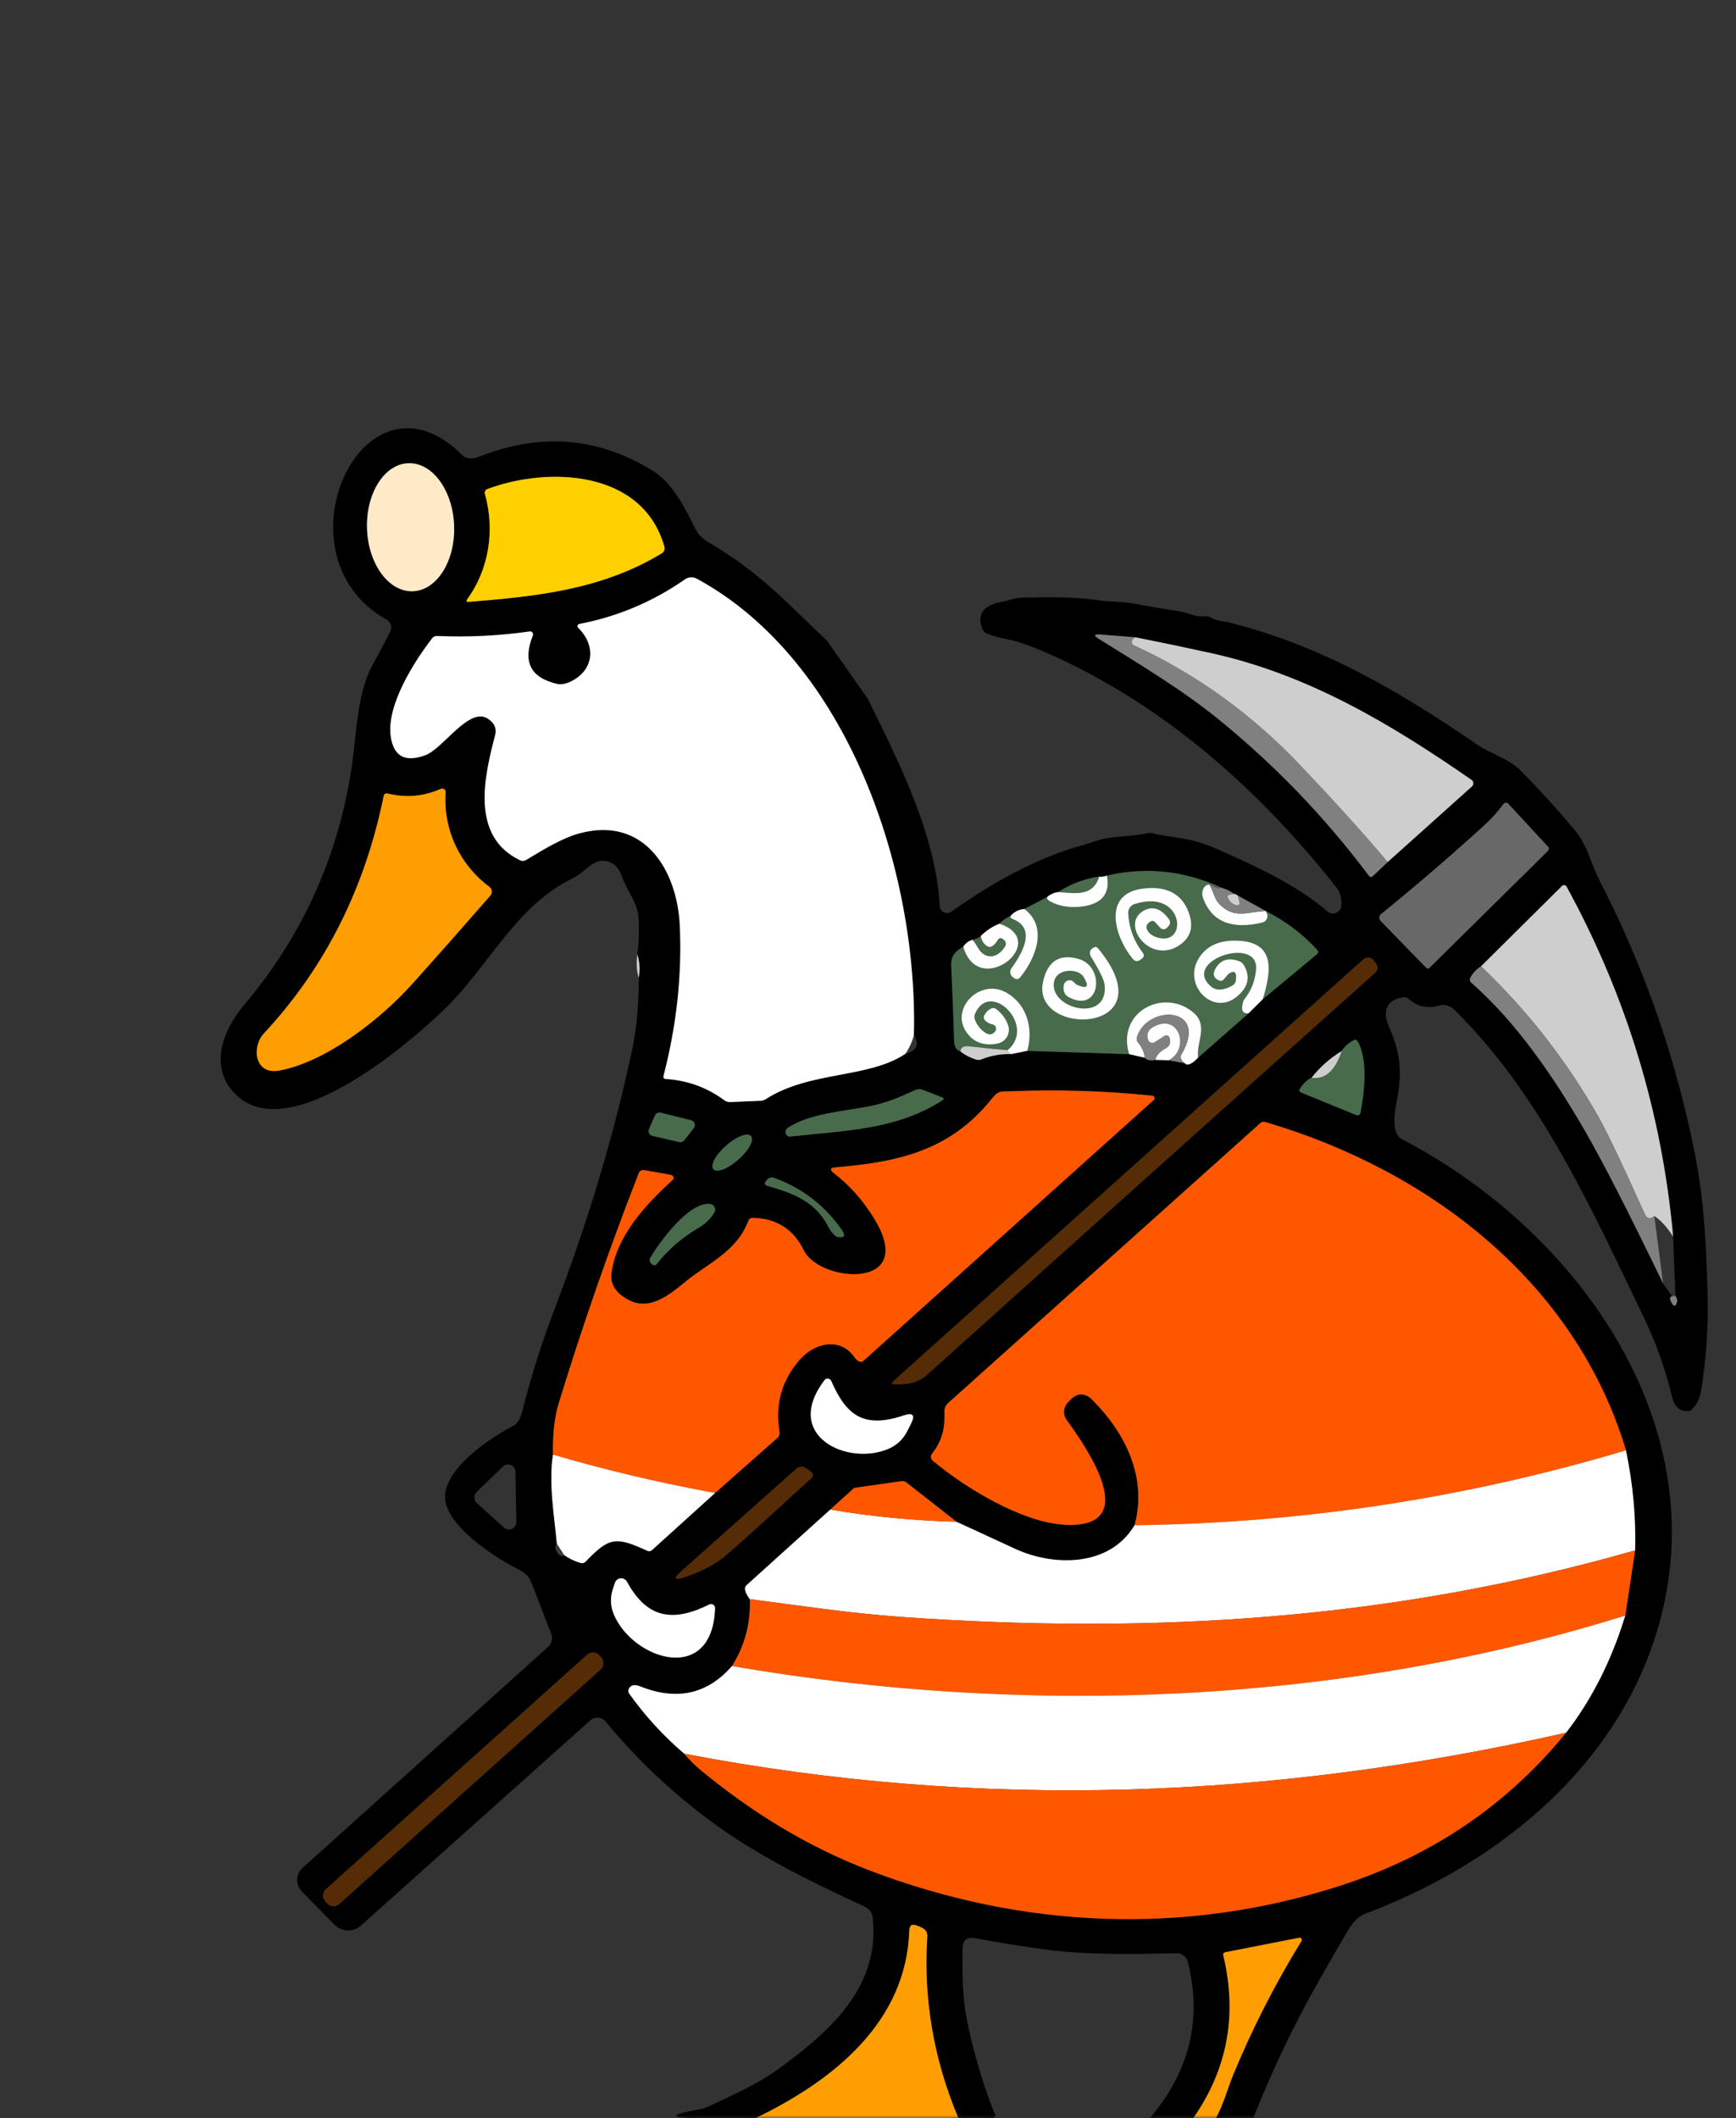 <svg width="300" height="366" viewBox="0 0 300 366" fill="none" xmlns="http://www.w3.org/2000/svg">
<rect x="0" y="0" width="300" height="366" fill="#333333" stroke="none"/>
<g clip-path="url(#clip0_1605_4574)">
<mask id="mask0_1605_4574" style="mask-type:luminance" maskUnits="userSpaceOnUse" x="0" y="0" width="300" height="366">
<path d="M300 0H0V366H300V0Z" fill="white"/>
</mask>
<g mask="url(#mask0_1605_4574)">
<path d="M142.93 110.73L149.991 120.8C155.851 132.68 161.73 144.58 162.4 156.58C162.413 156.807 162.485 157.026 162.611 157.215C162.736 157.404 162.91 157.556 163.114 157.655C163.319 157.754 163.546 157.796 163.772 157.778C163.998 157.759 164.215 157.681 164.4 157.55C170.86 152.93 178.831 148.35 186.631 146.19C187.497 145.95 188.357 145.68 189.211 145.38C192.021 144.4 195.21 144.66 198.23 143.99C198.559 143.918 198.895 143.925 199.211 144.01C201.461 144.58 204.051 144.67 206.861 145.45C207.941 145.757 209.021 146.147 210.101 146.62C216.611 149.49 223.991 152.83 229.421 157.51C229.623 157.683 229.869 157.797 230.131 157.84C230.394 157.883 230.663 157.852 230.909 157.751C231.154 157.651 231.367 157.484 231.522 157.271C231.678 157.057 231.771 156.804 231.79 156.54C231.89 155.26 231.597 154.183 230.911 153.31C218.291 137.33 202.95 123.43 184.51 114.49C179.91 112.263 176.494 110.937 174.26 110.51C172.66 110.203 171.41 109.853 170.51 109.46C170.19 109.325 169.935 109.07 169.801 108.75C168.571 105.8 170.48 104.48 173.09 104C174.34 103.78 175.411 103.28 176.671 103.27C181.091 103.22 185.331 103.07 189.811 103.72C191.921 104.03 194.05 103.94 196.04 104.32C198.654 104.813 201.277 105.257 203.911 105.65C205.331 105.86 206.52 106.69 208.26 106.49C208.598 106.457 208.938 106.535 209.23 106.71C210.25 107.35 211.37 107.31 212.23 107.52C228.29 111.51 241.751 119.39 255.251 128.66C257.571 130.25 260.801 131.16 262.671 133.05C265.964 136.377 269.11 139.833 272.11 143.42C274.36 146.1 274.891 149.18 276.451 152.21C284.257 167.37 289.777 183.297 293.011 199.99C294.491 207.63 294.851 215.38 295.081 223.26C295.254 229.04 294.874 234.787 293.941 240.5C293.747 241.687 293.237 242.697 292.411 243.53C292.294 243.649 292.154 243.742 292.001 243.802C291.847 243.863 291.684 243.889 291.52 243.88C290.187 243.807 289.337 243.007 288.971 241.48C287.824 236.647 286.164 231.98 283.99 227.48C274.95 208.78 266.311 189.23 251.271 174.43C250.933 174.099 250.514 173.864 250.056 173.748C249.597 173.632 249.116 173.64 248.661 173.77C246.674 174.337 244.924 173.95 243.411 172.61C243.144 172.37 242.831 172.277 242.471 172.33C239.501 172.79 238.881 174.82 240.031 177.44C241.821 181.52 242.351 184.7 241.531 189.39C241.201 191.23 240.15 195.76 242.23 196.84C274.291 213.49 299.421 250.07 284.501 287.14C276.041 308.14 256.811 322.86 235.971 330.68C234.851 331.1 233.837 332.077 232.93 333.61C225.43 346.35 221.651 353.43 216.581 366H210.141C211.431 363.64 212.311 360.47 213.051 358.68C216.377 350.613 220.331 342.86 224.911 335.42C224.948 335.358 224.967 335.286 224.964 335.213C224.962 335.141 224.939 335.07 224.898 335.01C224.857 334.95 224.8 334.903 224.733 334.875C224.666 334.846 224.592 334.838 224.521 334.85L211.76 337.35C211.447 337.417 211.327 337.607 211.4 337.92C213.854 348.16 212.13 357.52 206.23 366H198.751C205.604 357.86 207.774 348.86 205.26 339C205.152 338.573 204.902 338.195 204.552 337.928C204.201 337.661 203.771 337.521 203.331 337.53C195.571 337.69 187.851 337.87 180.251 336.83C176.324 336.297 172.41 335.663 168.51 334.93C167.084 334.663 166.36 335.257 166.34 336.71C166.28 340.98 166.29 345.17 167.15 349.36C168.23 354.593 169.734 359.707 171.661 364.7C171.747 364.927 171.851 365.147 171.971 365.36C172.064 365.527 172.034 365.667 171.881 365.78C171.787 365.847 171.71 365.92 171.65 366H165.611C161.344 355.84 159.557 345.413 160.251 334.72C160.304 333.927 159.961 333.377 159.221 333.07L158.491 332.76C157.617 332.393 157.164 332.687 157.131 333.64C156.621 349.47 144.021 359.52 130.611 366H119.171C115.651 365.833 116.154 365.35 120.681 364.55C121.327 364.437 121.944 364.243 122.531 363.97C126.671 362.01 130.85 360.2 134.54 357.51C143.2 351.23 152.26 343.36 150.79 331.25C150.69 330.437 150.164 329.81 149.211 329.37C140.611 325.41 131.491 320.94 124.151 315.67C116.857 310.45 110.357 304.39 104.651 297.49C104.494 297.299 104.301 297.142 104.082 297.028C103.863 296.915 103.623 296.846 103.376 296.828C103.13 296.809 102.882 296.84 102.647 296.92C102.412 296.999 102.196 297.125 102.011 297.29L62.38 332.74C61.745 333.31 60.913 333.613 60.058 333.585C59.203 333.557 58.391 333.201 57.791 332.59L52.16 326.85C51.894 326.58 51.685 326.258 51.546 325.905C51.407 325.552 51.342 325.174 51.353 324.794C51.364 324.415 51.452 324.042 51.612 323.697C51.771 323.353 51.998 323.044 52.281 322.79L94.721 284.58C95.026 284.306 95.241 283.945 95.338 283.546C95.434 283.146 95.407 282.725 95.26 282.34L91.831 273.47C91.483 272.575 90.817 271.838 89.96 271.4C85.65 269.22 78.35 264.52 77.07 259.88C75.581 254.49 84.691 248.42 88.66 246.43C89.374 246.077 89.894 245.26 90.221 243.98C91.774 237.867 93.677 231.86 95.93 225.96C101.737 210.753 106.184 195.853 109.271 181.26C110.031 177.64 110.401 173.547 110.381 168.98C110.621 167.547 110.544 166.19 110.151 164.91C110.397 162.997 110.464 160.94 110.351 158.74C110.221 156.03 108.491 154.22 107.561 151.65C107.114 150.423 106.571 149.63 105.931 149.27C102.841 147.54 101.461 150.58 98.981 151.77C89.21 156.45 84.471 166.96 76.871 174.34C70.501 180.53 49.49 198.55 40.431 188.82C36.151 184.23 38.511 178.02 42.1 173.77C52.287 161.73 58.531 147.88 60.831 132.22C61.581 127.08 61.711 119.78 64.311 115.05C65.364 113.143 66.41 111.173 67.451 109.14C67.63 108.786 67.666 108.376 67.551 107.995C67.435 107.615 67.177 107.294 66.831 107.1C46.88 95.92 62.87 61.65 79.85 78.63C80.55 79.33 81.621 79.397 83.061 78.83C93.567 74.723 103.494 75.573 112.84 81.38C116.37 83.56 118.471 88.02 120.331 91.68C120.691 92.4 121.55 93.19 122.34 93.65C131.38 98.91 136.17 104.37 142.93 110.73ZM71.337 102.173C72.325 102.139 73.294 101.819 74.187 101.231C75.081 100.643 75.882 99.799 76.545 98.747C77.208 97.695 77.72 96.457 78.051 95.101C78.382 93.746 78.527 92.3 78.476 90.847C78.373 87.913 77.482 85.127 75.999 83.101C74.515 81.076 72.56 79.977 70.564 80.047C69.576 80.081 68.607 80.402 67.714 80.99C66.82 81.577 66.019 82.421 65.356 83.473C64.693 84.525 64.181 85.764 63.85 87.119C63.519 88.475 63.374 89.92 63.425 91.373C63.528 94.307 64.419 97.093 65.902 99.119C67.386 101.144 69.341 102.243 71.337 102.173ZM83.79 85.34C85.55 91.57 84.54 98.38 80.66 103.66C80.636 103.695 80.622 103.737 80.62 103.779C80.618 103.822 80.628 103.865 80.649 103.902C80.67 103.939 80.701 103.97 80.738 103.991C80.775 104.012 80.818 104.022 80.861 104.02C92.68 103.07 104.001 101.91 114.381 95.61C114.565 95.498 114.707 95.329 114.787 95.129C114.866 94.928 114.878 94.708 114.821 94.5C111.111 81.25 94.85 80.54 84.21 84.51C84.05 84.571 83.917 84.69 83.84 84.844C83.762 84.997 83.744 85.174 83.79 85.34ZM156.48 182.09C158.427 181.623 158.91 180.513 157.93 178.76C158.62 150.76 146.741 114.32 120.411 100C120.095 99.829 119.738 99.748 119.38 99.768C119.022 99.787 118.676 99.906 118.381 100.11C112.834 103.977 106.741 106.55 100.101 107.83C100.031 107.842 99.967 107.873 99.914 107.92C99.862 107.967 99.824 108.028 99.804 108.096C99.785 108.165 99.784 108.238 99.803 108.307C99.822 108.377 99.859 108.44 99.91 108.49C102.991 111.46 102.681 115.66 98.871 117.65C97.864 118.177 97.007 118.357 96.3 118.19C91.674 117.13 90.267 114.337 92.081 109.81C92.113 109.727 92.123 109.636 92.11 109.548C92.096 109.46 92.06 109.377 92.004 109.307C91.949 109.237 91.876 109.183 91.792 109.15C91.709 109.117 91.619 109.107 91.531 109.12C86.217 109.873 80.88 110.133 75.52 109.9C75.18 109.887 74.907 110.013 74.701 110.28C71.501 114.4 66.76 121.93 67.52 127.26C68.02 130.713 70.017 131.793 73.51 130.5C76.581 129.36 81.05 122.11 84.27 124.17C85.437 124.917 85.871 125.863 85.57 127.01C83.71 134.13 81.21 144.54 89.9 148.67C90.057 148.744 90.229 148.778 90.402 148.769C90.575 148.761 90.742 148.709 90.891 148.62C93.831 146.87 97.141 144.78 100.271 143.97C111.38 141.07 117.041 150.37 117.481 160C117.867 168.553 116.924 177.213 114.651 185.98C114.637 186.034 114.636 186.091 114.647 186.146C114.658 186.201 114.681 186.253 114.715 186.297C114.748 186.342 114.791 186.379 114.841 186.406C114.89 186.432 114.945 186.447 115.001 186.45C118.761 186.677 122.147 187.9 125.161 190.12C125.474 190.347 125.824 190.453 126.211 190.44L131.48 190.22C131.787 190.207 132.071 190.113 132.331 189.94C139.941 185.03 150.1 186.4 156.48 182.09ZM239.811 148.96L254.37 135.9C254.452 135.828 254.516 135.737 254.557 135.637C254.599 135.536 254.617 135.427 254.61 135.318C254.603 135.209 254.572 135.103 254.518 135.008C254.465 134.914 254.39 134.832 254.301 134.77C240.221 125.01 225.98 116.53 209.23 112.85C204.904 111.897 200.567 110.99 196.221 110.13L190.191 109.65C189.037 109.557 188.954 109.817 189.941 110.43C196.911 114.76 204.361 119.25 210.461 124.2C220.254 132.14 228.951 141.177 236.551 151.31C236.771 151.603 237.011 151.623 237.271 151.37L239.811 148.96ZM84.581 153.26C79.421 149.39 76.581 143.38 77.01 136.91C77.017 136.807 76.998 136.704 76.953 136.611C76.909 136.518 76.841 136.438 76.757 136.378C76.672 136.319 76.574 136.283 76.471 136.272C76.369 136.262 76.265 136.279 76.171 136.32C73.21 137.627 70.16 137.897 67.02 137.13C66.621 137.03 66.38 137.18 66.3 137.58C63.1 153.19 56.461 166.9 45.59 178.6C43.441 180.91 43.971 185.79 48.261 185C56.221 183.53 65.561 176.36 71.26 170.01C75.674 165.09 80.167 160.007 84.74 154.76C84.834 154.655 84.905 154.531 84.948 154.396C84.99 154.261 85.005 154.119 84.99 153.978C84.975 153.837 84.931 153.701 84.86 153.577C84.79 153.453 84.695 153.345 84.581 153.26ZM247.001 167.27L267.421 147.11C267.714 146.823 267.721 146.53 267.441 146.23L260.62 138.86C260.571 138.808 260.51 138.766 260.443 138.74C260.376 138.713 260.304 138.701 260.231 138.705C260.159 138.708 260.088 138.728 260.024 138.762C259.96 138.795 259.904 138.843 259.86 138.9C258.847 140.28 257.664 141.58 256.311 142.8C250.551 148.033 244.661 153.093 238.641 157.98C238.558 158.047 238.49 158.131 238.442 158.225C238.393 158.32 238.365 158.424 238.358 158.53C238.351 158.636 238.367 158.742 238.403 158.842C238.44 158.942 238.497 159.033 238.571 159.11L246.491 167.26C246.523 167.296 246.562 167.324 246.605 167.344C246.648 167.364 246.696 167.374 246.743 167.375C246.791 167.376 246.839 167.367 246.883 167.349C246.927 167.331 246.967 167.304 247.001 167.27ZM191.29 151.31C190.624 151.537 190.187 151.59 189.98 151.47C187.42 151.85 185.04 152.747 182.84 154.16C182.134 154.26 181.504 154.547 180.951 155.02L177.031 157.08C176.097 157.14 175.311 157.527 174.671 158.24C173.884 158.62 173.227 159.08 172.701 159.62C171.521 160.087 170.444 160.8 169.471 161.76C169.144 162.08 168.681 162.293 168.081 162.4C167.401 162.58 166.861 162.98 166.461 163.6C165.101 164.39 164.301 165.17 164.381 166.88C164.594 171.267 164.764 175.64 164.891 180C164.917 180.873 165.284 181.447 165.991 181.72C166.817 182.353 167.717 182.813 168.691 183.1C169.011 183.193 169.327 183.177 169.641 183.05C171.227 182.41 172.927 182.11 174.741 182.15L177.531 181.59L195.12 182.16L197.821 182.78C198.161 183.193 198.777 183.317 199.671 183.15L201.961 183.22L204.73 183.73C205.197 184.223 205.971 183.9 207.051 182.76L215.781 175.09L218.23 172.66L227.561 164.91C227.854 164.67 227.871 164.41 227.611 164.13C225.091 161.39 222.137 159.16 218.751 157.44L213.911 154.76C213.644 154.56 213.424 154.463 213.251 154.47C212.677 154.017 211.957 153.663 211.09 153.41C204.67 150.45 198.07 149.75 191.29 151.31ZM255.941 166.98C255.127 167.5 254.514 168.157 254.101 168.95C253.934 169.277 253.987 169.563 254.26 169.81C262.19 176.81 268.52 186.14 273.8 195.24C276.887 200.56 281.42 209.413 287.4 221.8L288.96 224C288.547 224.1 288.507 224.457 288.84 225.07C289.254 225.843 289.581 225.807 289.821 224.96C289.894 224.687 289.797 224.347 289.531 223.94L289.141 213.69C287.194 192.257 281.054 172.097 270.721 153.21C270.683 153.143 270.63 153.085 270.566 153.041C270.502 152.997 270.429 152.969 270.353 152.959C270.276 152.948 270.198 152.955 270.125 152.98C270.052 153.004 269.985 153.045 269.93 153.1L255.941 166.98ZM235.601 165.79L154.391 238.67C154.017 239.01 154.081 239.187 154.581 239.2C156.831 239.28 158.601 239.01 160.391 237.4C185.877 214.467 211.601 191.387 237.561 168.16C238.147 167.64 238.204 167.07 237.73 166.45L237.37 165.96C237.271 165.827 237.144 165.715 236.999 165.634C236.854 165.552 236.693 165.502 236.526 165.486C236.36 165.47 236.191 165.488 236.032 165.541C235.873 165.593 235.726 165.678 235.601 165.79ZM231.861 181.62C229.827 182.867 228.087 184.41 226.641 186.25C225.947 186.557 225.297 187.167 224.691 188.08C224.464 188.413 224.541 188.66 224.921 188.82L234.381 192.69C234.454 192.719 234.534 192.732 234.613 192.727C234.693 192.722 234.77 192.7 234.84 192.662C234.909 192.624 234.97 192.571 235.017 192.506C235.063 192.442 235.096 192.368 235.111 192.29C235.751 188.87 236.451 183.13 234.631 179.98C234.444 179.667 234.194 179.6 233.881 179.78C232.954 180.307 232.281 180.92 231.861 181.62ZM159.491 188.34C159.031 188.167 158.577 188.18 158.131 188.38C155.581 189.56 153.08 190.64 150.18 191.19C145.91 192.01 139.961 192.42 136.281 194.81C135.747 195.157 135.607 195.57 135.861 196.05C135.925 196.168 136.023 196.264 136.142 196.327C136.262 196.389 136.397 196.415 136.531 196.4C145.771 195.37 154.771 195.32 162.821 190.17C163.174 189.943 163.154 189.753 162.76 189.6L159.491 188.34ZM95.561 251.37C94.79 256.25 95.77 261.88 96.231 266.77C95.85 267.15 95.9 267.683 96.38 268.37C96.74 268.883 97.117 269.007 97.51 268.74C98.384 269.347 99.331 269.8 100.351 270.1C100.496 270.143 100.65 270.145 100.796 270.106C100.942 270.067 101.075 269.989 101.181 269.88C105.301 265.58 106.431 265.5 111.851 267.98C112.164 268.12 112.444 268.077 112.691 267.85L123.571 258L134.351 248.47C134.491 248.344 134.598 248.186 134.661 248.009C134.724 247.832 134.741 247.644 134.711 247.46C133.904 242.72 135.067 238.557 138.201 234.97C140.731 232.07 145.15 230.96 147.65 234.53C147.864 234.83 148.114 235.067 148.4 235.24C148.687 235.407 148.957 235.38 149.211 235.16L199.37 190.09C199.433 190.035 199.478 189.962 199.5 189.882C199.523 189.801 199.521 189.716 199.495 189.637C199.47 189.557 199.422 189.487 199.357 189.434C199.292 189.381 199.214 189.349 199.131 189.34C190.804 188.493 182.677 188.24 174.751 188.58C173.071 188.65 172.601 188.36 171.451 189.8C164.281 198.78 155.431 200.8 144.381 201.72C143.441 201.8 143.344 202.13 144.09 202.71C146.824 204.817 149.157 207.45 151.09 210.61C158.701 223.07 141.62 221.65 138.9 216.06C137.114 212.4 134.167 210.53 130.061 210.45C129.906 210.446 129.754 210.491 129.627 210.577C129.499 210.663 129.403 210.787 129.351 210.93C127.231 216.43 122.351 218.22 118.101 221.77C115.201 224.19 112.061 226.35 108.801 224.72C106.454 223.54 105.411 221.967 105.671 220C106.481 213.75 111.341 208.34 116.211 203.93C116.283 203.865 116.336 203.782 116.364 203.688C116.391 203.595 116.392 203.496 116.366 203.402C116.34 203.308 116.288 203.224 116.217 203.158C116.145 203.092 116.056 203.048 115.961 203.03L111.321 202.2C111.127 202.166 110.927 202.2 110.756 202.297C110.584 202.393 110.452 202.547 110.381 202.73C105.287 215.79 100.677 229.043 96.55 242.49C95.817 244.897 95.487 247.857 95.561 251.37ZM117.391 197.35C117.548 197.386 117.713 197.375 117.866 197.321C118.018 197.266 118.152 197.168 118.251 197.04L119.901 194.93C119.986 194.818 120.042 194.687 120.064 194.548C120.086 194.409 120.073 194.266 120.027 194.133C119.98 194.001 119.901 193.881 119.797 193.787C119.693 193.692 119.567 193.624 119.431 193.59L114.171 192.28C113.977 192.232 113.772 192.254 113.593 192.342C113.414 192.43 113.272 192.578 113.191 192.76L112.151 195.12C112.1 195.235 112.076 195.359 112.079 195.484C112.083 195.609 112.114 195.732 112.17 195.844C112.226 195.956 112.307 196.054 112.405 196.131C112.504 196.208 112.618 196.262 112.741 196.29L117.391 197.35ZM196.061 263.57C191.701 270.89 181.961 270.64 175.531 267.69C171.877 266.01 168.467 264.437 165.301 262.97L156.641 256.18C156.387 255.98 156.097 255.903 155.771 255.95L147.781 257.09C147.663 257.11 147.555 257.162 147.471 257.24L143.48 260.86L129.031 273.91C128.777 274.137 128.687 274.413 128.76 274.74C128.88 275.273 129.154 275.807 129.581 276.34C129.727 280.553 128.697 284.41 126.491 287.91C122.237 292.777 116.947 293.943 110.621 291.41C109.674 291.03 109.024 291.163 108.671 291.81C108.601 291.943 108.569 292.092 108.578 292.24C108.587 292.388 108.636 292.53 108.721 292.65C111.481 296.517 114.654 299.983 118.241 303.05C119.101 304.083 120.054 305.033 121.101 305.9C129.981 313.22 139.531 319.11 150.361 323.25C176.611 333.27 204.801 334.55 231.781 325.8C247.487 320.707 260.441 311.913 270.641 299.42C275.101 293.647 278.507 286.9 280.86 279.18L282.571 267.91C282.731 262.257 282.204 256.497 280.99 250.63C272.24 221.52 246.971 202.21 218.641 193.89C218.327 193.797 218.047 193.86 217.801 194.08C199.867 210.173 181.924 226.26 163.971 242.34C163.151 243.08 163.191 243.56 163.211 244.59C163.261 247.18 162.651 249.16 161.061 251.21C160.921 251.387 160.856 251.61 160.878 251.832C160.901 252.055 161.009 252.259 161.18 252.4C166.65 257.02 176.55 263.06 183.9 263.48C197.84 264.29 187.451 249.69 184.321 245.37C183.998 244.925 183.841 244.382 183.878 243.834C183.914 243.286 184.142 242.768 184.521 242.37L184.891 241.98C186.177 240.627 187.477 240.61 188.79 241.93C194.54 247.71 198.301 255.37 196.061 263.57ZM129.779 196.317C129.639 196.158 129.416 196.075 129.124 196.072C128.831 196.07 128.475 196.148 128.074 196.301C127.674 196.455 127.237 196.682 126.79 196.968C126.342 197.255 125.892 197.596 125.466 197.972C125.039 198.348 124.644 198.752 124.304 199.16C123.963 199.568 123.684 199.973 123.481 200.351C123.278 200.729 123.156 201.073 123.122 201.363C123.088 201.654 123.143 201.885 123.283 202.044C123.422 202.202 123.645 202.285 123.937 202.288C124.23 202.29 124.586 202.213 124.987 202.059C125.387 201.905 125.824 201.678 126.271 201.392C126.719 201.105 127.169 200.764 127.595 200.388C128.022 200.012 128.417 199.608 128.757 199.2C129.098 198.792 129.377 198.387 129.58 198.009C129.783 197.631 129.905 197.287 129.939 196.997C129.973 196.706 129.918 196.475 129.779 196.317ZM132.68 204.94C137.21 206.22 140.98 207.7 143.18 212.05C143.374 212.43 143.574 212.737 143.781 212.97C144.181 213.43 144.457 213.677 144.611 213.71C145.937 213.997 146.21 213.583 145.43 212.47C142.49 208.277 138.604 205.3 133.771 203.54C133.566 203.464 133.343 203.452 133.132 203.505C132.921 203.559 132.732 203.676 132.59 203.84L132.411 204.05C132.031 204.483 132.12 204.78 132.68 204.94ZM112.59 218.39L112.821 218.56C112.917 218.629 113.036 218.658 113.154 218.642C113.271 218.625 113.377 218.563 113.451 218.47C115.417 215.97 117.837 213.873 120.711 212.18C121.924 211.467 122.837 210.577 123.451 209.51C123.53 209.375 123.576 209.221 123.582 209.064C123.588 208.907 123.555 208.75 123.486 208.608C123.417 208.465 123.313 208.342 123.185 208.248C123.057 208.155 122.908 208.093 122.751 208.07C119.141 207.54 113.941 214.66 112.371 217.38C112.274 217.544 112.243 217.738 112.284 217.925C112.324 218.112 112.434 218.278 112.59 218.39ZM156.18 244.59C149.14 246.96 146.201 244.47 143.641 238.62C143.593 238.514 143.52 238.423 143.427 238.354C143.334 238.285 143.225 238.242 143.11 238.228C142.995 238.213 142.879 238.229 142.772 238.274C142.665 238.318 142.572 238.389 142.501 238.48C135.121 248.13 146.511 253.42 153.571 250.35C155.017 249.717 156.094 248.693 156.801 247.28L157.43 246.03C158.184 244.537 157.767 244.057 156.18 244.59ZM87.091 263.98C87.276 264.149 87.507 264.259 87.755 264.297C88.002 264.336 88.256 264.301 88.484 264.196C88.712 264.092 88.904 263.923 89.037 263.71C89.169 263.498 89.237 263.251 89.231 263L89.081 254.33C89.077 254.08 89 253.837 88.86 253.631C88.719 253.424 88.522 253.263 88.291 253.168C88.06 253.072 87.807 253.046 87.561 253.092C87.316 253.139 87.09 253.256 86.91 253.43L82.35 257.85C82.225 257.973 82.126 258.119 82.059 258.282C81.993 258.444 81.961 258.618 81.965 258.794C81.968 258.969 82.008 259.142 82.081 259.301C82.155 259.46 82.26 259.603 82.391 259.72L87.091 263.98ZM125.421 268.78C130.411 264.51 135.25 259.87 140.09 255.55C140.61 255.09 140.591 254.657 140.031 254.25L139.311 253.72C139.062 253.539 138.759 253.448 138.451 253.462C138.144 253.477 137.851 253.596 137.62 253.8L117.691 271.57C116.337 272.783 116.524 273.11 118.251 272.55C120.621 271.79 123.361 270.54 125.421 268.78ZM122.581 277.26C116.471 280.29 111.891 279.86 108.351 273.33C108.244 273.136 108.084 272.977 107.889 272.872C107.694 272.767 107.472 272.722 107.252 272.741C107.031 272.76 106.821 272.843 106.647 272.979C106.472 273.116 106.342 273.3 106.271 273.51L105.901 274.62C105.429 276.032 105.486 277.57 106.061 278.95C109.381 286.85 123.131 291.26 123.571 277.89C123.575 277.773 123.548 277.657 123.493 277.553C123.438 277.449 123.357 277.361 123.258 277.298C123.158 277.235 123.043 277.198 122.925 277.191C122.806 277.185 122.687 277.208 122.581 277.26ZM103.595 286.059C103.329 285.763 102.957 285.585 102.56 285.563C102.162 285.542 101.773 285.679 101.477 285.944L56.327 326.455C56.18 326.587 56.061 326.746 55.976 326.923C55.891 327.101 55.841 327.294 55.831 327.491C55.82 327.687 55.848 327.884 55.914 328.07C55.979 328.256 56.081 328.427 56.212 328.573L56.506 328.901C56.772 329.197 57.144 329.375 57.541 329.397C57.939 329.419 58.328 329.281 58.624 329.016L103.774 288.505C103.921 288.373 104.04 288.214 104.125 288.037C104.21 287.859 104.26 287.666 104.27 287.47C104.281 287.273 104.253 287.076 104.187 286.89C104.122 286.704 104.02 286.533 103.889 286.387L103.595 286.059Z" fill="black"/>
<path d="M63.426 91.373C63.639 97.483 67.182 102.318 71.338 102.173C75.494 102.028 78.69 96.957 78.477 90.847C78.263 84.737 74.721 79.901 70.565 80.047C66.409 80.192 63.213 85.263 63.426 91.373Z" fill="#FFEAC7"/>
<path d="M80.66 103.66C84.54 98.38 85.55 91.57 83.79 85.34C83.743 85.174 83.761 84.997 83.839 84.844C83.916 84.69 84.049 84.571 84.21 84.51C94.85 80.54 111.11 81.25 114.82 94.5C114.877 94.708 114.865 94.928 114.786 95.129C114.706 95.329 114.564 95.498 114.38 95.61C104 101.91 92.68 103.07 80.86 104.02C80.817 104.022 80.774 104.012 80.737 103.991C80.7 103.97 80.669 103.939 80.648 103.902C80.627 103.865 80.617 103.822 80.619 103.779C80.621 103.737 80.635 103.695 80.66 103.66Z" fill="#FED000"/>
<path d="M157.931 178.76C157.731 179.813 157.247 180.923 156.481 182.09C150.101 186.4 139.941 185.03 132.331 189.94C132.071 190.113 131.787 190.207 131.481 190.22L126.211 190.44C125.824 190.453 125.474 190.347 125.161 190.12C122.147 187.9 118.761 186.677 115.001 186.45C114.945 186.447 114.89 186.432 114.841 186.406C114.791 186.379 114.748 186.342 114.715 186.297C114.682 186.252 114.658 186.201 114.647 186.146C114.636 186.091 114.637 186.034 114.651 185.98C116.924 177.213 117.867 168.553 117.481 160C117.041 150.37 111.381 141.07 100.271 143.97C97.141 144.78 93.831 146.87 90.891 148.62C90.743 148.709 90.575 148.76 90.402 148.769C90.229 148.778 90.057 148.744 89.901 148.67C81.211 144.54 83.711 134.13 85.571 127.01C85.871 125.863 85.437 124.917 84.271 124.17C81.051 122.11 76.581 129.36 73.511 130.5C70.017 131.793 68.021 130.713 67.521 127.26C66.761 121.93 71.501 114.4 74.701 110.28C74.907 110.013 75.181 109.887 75.521 109.9C80.881 110.133 86.217 109.873 91.531 109.12C91.619 109.107 91.709 109.117 91.793 109.15C91.876 109.183 91.949 109.237 92.004 109.307C92.06 109.376 92.097 109.46 92.11 109.548C92.123 109.636 92.113 109.727 92.081 109.81C90.267 114.337 91.674 117.13 96.301 118.19C97.007 118.357 97.864 118.177 98.871 117.65C102.681 115.66 102.991 111.46 99.911 108.49C99.859 108.44 99.822 108.377 99.803 108.307C99.784 108.238 99.785 108.165 99.805 108.096C99.824 108.028 99.862 107.967 99.915 107.92C99.967 107.873 100.031 107.842 100.101 107.83C106.741 106.55 112.834 103.977 118.381 100.11C118.676 99.906 119.022 99.787 119.38 99.768C119.739 99.748 120.095 99.829 120.411 100C146.741 114.32 158.621 150.76 157.931 178.76Z" fill="white"/>
<path d="M196.22 110.13C195.88 110.243 195.677 110.483 195.61 110.85C195.557 111.157 195.674 111.377 195.96 111.51C206.714 116.457 216.304 123.373 224.73 132.26C230.81 138.667 235.837 144.233 239.81 148.96L237.27 151.37C237.01 151.623 236.77 151.603 236.55 151.31C228.95 141.177 220.254 132.14 210.46 124.2C204.36 119.25 196.91 114.76 189.94 110.43C188.954 109.817 189.037 109.557 190.19 109.65L196.22 110.13Z" fill="#7F807F"/>
<path d="M196.22 110.13C200.567 110.99 204.904 111.897 209.23 112.85C225.98 116.53 240.22 125.01 254.3 134.77C254.39 134.832 254.464 134.913 254.518 135.008C254.572 135.103 254.603 135.209 254.61 135.318C254.617 135.427 254.598 135.536 254.557 135.637C254.515 135.737 254.452 135.827 254.37 135.9L239.81 148.96C235.837 144.233 230.81 138.667 224.73 132.26C216.304 123.373 206.714 116.457 195.96 111.51C195.674 111.377 195.557 111.157 195.61 110.85C195.677 110.483 195.88 110.243 196.22 110.13Z" fill="#CECECE"/>
<path d="M77.011 136.91C76.581 143.38 79.421 149.39 84.581 153.26C84.695 153.345 84.79 153.453 84.86 153.577C84.931 153.701 84.975 153.837 84.99 153.978C85.005 154.119 84.991 154.261 84.948 154.396C84.905 154.531 84.834 154.654 84.741 154.76C80.167 160.007 75.674 165.09 71.261 170.01C65.561 176.36 56.221 183.53 48.261 185C43.971 185.79 43.441 180.91 45.591 178.6C56.461 166.9 63.101 153.19 66.301 137.58C66.381 137.18 66.621 137.03 67.021 137.13C70.161 137.897 73.211 137.627 76.171 136.32C76.265 136.278 76.369 136.262 76.471 136.272C76.574 136.282 76.672 136.319 76.757 136.378C76.841 136.438 76.909 136.518 76.954 136.611C76.998 136.704 77.018 136.807 77.011 136.91Z" fill="#FF9E02"/>
<path d="M267.42 147.11L247 167.27C246.966 167.304 246.926 167.331 246.882 167.349C246.838 167.367 246.79 167.376 246.742 167.375C246.695 167.374 246.647 167.364 246.604 167.344C246.561 167.324 246.522 167.295 246.49 167.26L238.57 159.11C238.496 159.033 238.439 158.942 238.402 158.842C238.366 158.742 238.35 158.636 238.357 158.53C238.364 158.423 238.392 158.32 238.441 158.225C238.489 158.131 238.557 158.047 238.64 157.98C244.66 153.093 250.55 148.033 256.31 142.8C257.663 141.58 258.846 140.28 259.859 138.9C259.903 138.842 259.959 138.795 260.023 138.762C260.087 138.728 260.158 138.708 260.23 138.705C260.303 138.701 260.375 138.713 260.442 138.74C260.509 138.766 260.57 138.807 260.619 138.86L267.44 146.23C267.72 146.53 267.713 146.823 267.42 147.11Z" fill="#686868"/>
<path d="M211.09 153.41C210.764 153.65 210.06 153.457 208.98 152.83C208.414 152.897 208.03 153.24 207.83 153.86C207.697 154.273 207.727 154.737 207.92 155.25C209.427 159.283 212.83 160.677 218.13 159.43C218.302 159.389 218.462 159.31 218.599 159.199C218.736 159.089 218.846 158.949 218.921 158.79C218.996 158.631 219.034 158.458 219.032 158.283C219.03 158.108 218.989 157.936 218.91 157.78L218.75 157.44C222.137 159.16 225.09 161.39 227.61 164.13C227.87 164.41 227.854 164.67 227.56 164.91L218.23 172.66C219.52 168.31 220.69 163 214.24 162.57C210.867 162.343 208.49 163.377 207.11 165.67C204.39 170.21 209.55 175.65 213.73 172.24C215.744 170.593 216.14 168.753 214.92 166.72C214.754 166.447 214.52 166.25 214.22 166.13C212.267 165.383 210.857 165.837 209.99 167.49C209.517 168.397 209.747 169.047 210.68 169.44C210.967 169.56 211.22 169.51 211.44 169.29C211.86 168.88 212.11 168.36 212.62 168.1C213.414 167.693 213.734 168.123 213.58 169.39C213.559 169.582 213.492 169.765 213.386 169.925C213.28 170.085 213.138 170.217 212.97 170.31C211.404 171.183 210.17 171.233 209.27 170.46C204.1 166.02 217.51 161.61 217.06 167.5C216.907 169.46 216.237 171.177 215.05 172.65C214.952 172.768 214.88 172.905 214.84 173.05C214.4 174.543 214.714 175.223 215.78 175.09L207.05 182.76C206.69 180.1 208.9 177.24 206.23 174.97C201.15 170.66 192.9 174.79 195.12 182.16L177.53 181.59C178.58 177.77 177.53 173.73 174.12 171.64C169.29 168.68 163.56 174.73 167.5 178.99C168.687 180.283 170.317 180.73 172.39 180.33C172.733 180.264 173.057 180.124 173.341 179.921C173.624 179.718 173.861 179.456 174.033 179.153C174.206 178.85 174.312 178.513 174.342 178.166C174.373 177.819 174.328 177.469 174.21 177.14C173.81 176.02 173.13 175.1 172.17 174.38C171.85 174.147 171.517 174.127 171.17 174.32C170.704 174.58 170.347 174.953 170.1 175.44C169.934 175.78 169.984 176.087 170.25 176.36C170.604 176.713 171.024 176.933 171.51 177.02C171.639 177.041 171.759 177.095 171.86 177.177C171.961 177.259 172.039 177.366 172.086 177.486C172.134 177.607 172.149 177.739 172.13 177.867C172.112 177.996 172.06 178.117 171.98 178.22C171.487 178.847 170.887 178.907 170.18 178.4C169.334 177.793 168.757 177.03 168.45 176.11C168.36 175.825 168.371 175.518 168.48 175.24C170.99 169.16 179.23 177.22 174.12 181.48C171.954 181.3 169.747 181.077 167.5 180.81C166.514 180.69 166.01 180.993 165.99 181.72C165.284 181.447 164.917 180.873 164.89 180C164.764 175.64 164.594 171.267 164.38 166.88C164.3 165.17 165.1 164.39 166.46 163.6C169.12 172.82 181.81 162.66 172.7 159.62C173.227 159.08 173.884 158.62 174.67 158.24C174.564 158.493 174.66 158.677 174.96 158.79C179.28 160.45 176.5 164.94 174.78 167.34C174.614 167.57 174.545 167.857 174.588 168.139C174.631 168.421 174.783 168.676 175.01 168.85L175.26 169.04C175.41 169.156 175.599 169.21 175.788 169.19C175.976 169.169 176.149 169.076 176.27 168.93C178.93 165.69 181.2 160.22 177.03 157.08L180.95 155.02C180.91 155.313 181.09 155.567 181.49 155.78C183.004 156.573 184.72 156.877 186.64 156.69C190.34 156.323 191.89 154.53 191.29 151.31C198.07 149.75 204.67 150.45 211.09 153.41ZM199.61 159.36L200.52 160.34C200.593 160.418 200.681 160.48 200.779 160.522C200.876 160.565 200.982 160.586 201.089 160.585C201.197 160.584 201.303 160.561 201.401 160.517C201.499 160.473 201.588 160.409 201.66 160.33L201.96 160.01C202.103 159.855 202.187 159.655 202.198 159.443C202.209 159.232 202.146 159.022 202.02 158.85C200.687 157.023 199.25 156.517 197.71 157.33C193.32 159.66 198.98 167.16 204.2 163.06C205.88 161.74 206.277 159.913 205.39 157.58C204.17 154.387 201.53 153.047 197.47 153.56C190.32 154.47 192.73 162.09 195.73 165.68C196.117 166.147 196.56 166.207 197.06 165.86L197.36 165.65C197.437 165.597 197.502 165.53 197.551 165.451C197.601 165.372 197.633 165.284 197.648 165.193C197.662 165.101 197.657 165.007 197.633 164.917C197.61 164.827 197.568 164.743 197.51 164.67C195.944 162.637 195.097 160.347 194.97 157.8C194.952 157.456 195.05 157.115 195.247 156.831C195.444 156.547 195.73 156.336 196.06 156.23C204.63 153.47 205.4 163.61 200.04 162.01C199.267 161.783 198.71 161.41 198.37 160.89C197.944 160.237 198.08 159.693 198.78 159.26C199.087 159.067 199.364 159.1 199.61 159.36ZM190.88 170.12C191.69 176.99 181.01 174.32 182.19 169.51C182.72 167.33 186.32 167.27 187.27 168.84C188.284 170.507 187.894 170.953 186.1 170.18C186.067 170.167 185.857 169.983 185.47 169.63C185.204 169.383 184.9 169.317 184.56 169.43C183.92 169.637 183.674 170.203 183.82 171.13C183.857 171.369 183.95 171.597 184.09 171.797C184.231 171.996 184.415 172.161 184.63 172.28C190.16 175.32 191.2 166.96 186.25 165.66C183.024 164.813 181.024 166.133 180.25 169.62C178.07 179.45 202.11 178.76 189.71 163.82C189.628 163.721 189.512 163.656 189.385 163.637C189.257 163.619 189.127 163.648 189.02 163.72L188.79 163.86C188.571 164.004 188.416 164.227 188.358 164.482C188.3 164.738 188.344 165.006 188.48 165.23C189.98 167.677 190.78 169.307 190.88 170.12Z" fill="#486B4B"/>
<path d="M189.98 151.47C188.8 154.95 186.08 154.37 182.84 154.16C185.04 152.747 187.42 151.85 189.98 151.47Z" fill="#486B4B"/>
<path d="M189.981 151.47C190.187 151.59 190.624 151.537 191.291 151.31C191.891 154.53 190.341 156.323 186.641 156.69C184.721 156.877 183.004 156.573 181.491 155.78C181.091 155.567 180.911 155.313 180.951 155.02C181.504 154.547 182.134 154.26 182.841 154.16C186.081 154.37 188.801 154.95 189.981 151.47Z" fill="white"/>
<path d="M208.98 152.83C209.69 153.97 209.85 155.31 210.66 156.16C213.25 158.91 215.62 157.54 218.75 157.44L218.91 157.78C218.988 157.936 219.029 158.108 219.031 158.283C219.033 158.458 218.995 158.631 218.92 158.79C218.845 158.949 218.735 159.089 218.598 159.199C218.461 159.31 218.301 159.389 218.13 159.43C212.83 160.677 209.426 159.283 207.92 155.25C207.726 154.737 207.696 154.273 207.83 153.86C208.03 153.24 208.413 152.897 208.98 152.83Z" fill="white"/>
<path d="M208.98 152.83C210.06 153.457 210.764 153.65 211.09 153.41C211.957 153.663 212.677 154.017 213.25 154.47L212.45 154.61C212.184 154.657 212.094 154.807 212.18 155.06C212.407 155.693 212.824 156.123 213.43 156.35C214.07 156.59 214.31 156.38 214.15 155.72L213.91 154.76L218.75 157.44C215.62 157.54 213.25 158.91 210.66 156.16C209.85 155.31 209.69 153.97 208.98 152.83Z" fill="#7F807F"/>
<path d="M289.139 213.69C288.006 211.97 286.919 210.783 285.879 210.13C285.173 210.763 284.619 210.64 284.219 209.76C280.373 201.213 277.739 195.68 276.319 193.16C270.846 183.46 264.053 174.733 255.939 166.98L269.929 153.1C269.984 153.045 270.051 153.004 270.124 152.98C270.197 152.955 270.275 152.948 270.352 152.959C270.428 152.969 270.501 152.997 270.565 153.041C270.629 153.085 270.682 153.143 270.719 153.21C281.053 172.097 287.193 192.257 289.139 213.69Z" fill="#CECECE"/>
<path d="M198.779 159.26C198.079 159.693 197.943 160.237 198.369 160.89C198.709 161.41 199.266 161.783 200.039 162.01C205.399 163.61 204.629 153.47 196.059 156.23C195.729 156.336 195.443 156.547 195.246 156.831C195.049 157.115 194.951 157.456 194.969 157.8C195.096 160.347 195.943 162.637 197.509 164.67C197.567 164.743 197.608 164.827 197.632 164.917C197.656 165.007 197.661 165.101 197.646 165.192C197.632 165.284 197.6 165.372 197.55 165.451C197.501 165.53 197.436 165.597 197.359 165.65L197.059 165.86C196.559 166.207 196.116 166.147 195.729 165.68C192.729 162.09 190.319 154.47 197.469 153.56C201.529 153.047 204.169 154.387 205.389 157.58C206.276 159.913 205.879 161.74 204.199 163.06C198.979 167.16 193.319 159.66 197.709 157.33C199.249 156.517 200.686 157.023 202.019 158.85C202.145 159.022 202.208 159.231 202.197 159.443C202.186 159.655 202.102 159.855 201.959 160.01L201.659 160.33C201.587 160.409 201.498 160.473 201.4 160.517C201.302 160.561 201.196 160.584 201.088 160.585C200.981 160.586 200.875 160.565 200.777 160.522C200.68 160.48 200.592 160.418 200.519 160.34L199.609 159.36C199.363 159.1 199.086 159.067 198.779 159.26Z" fill="white"/>
<path d="M213.25 154.47C213.424 154.463 213.644 154.56 213.91 154.76L214.15 155.72C214.31 156.38 214.07 156.59 213.43 156.35C212.824 156.123 212.407 155.693 212.18 155.06C212.094 154.807 212.184 154.657 212.45 154.61L213.25 154.47Z" fill="#CECECE"/>
<path d="M177.031 157.08C181.201 160.22 178.931 165.69 176.271 168.93C176.15 169.076 175.977 169.169 175.788 169.189C175.6 169.21 175.41 169.156 175.261 169.04L175.011 168.85C174.783 168.676 174.632 168.421 174.589 168.139C174.546 167.857 174.615 167.57 174.781 167.34C176.501 164.94 179.281 160.45 174.961 158.79C174.661 158.677 174.564 158.493 174.671 158.24C175.311 157.527 176.097 157.14 177.031 157.08Z" fill="white"/>
<path d="M172.701 159.62C181.811 162.66 169.121 172.82 166.461 163.6C166.861 162.98 167.401 162.58 168.081 162.4C168.414 162.8 168.714 163.237 168.981 163.71C170.201 165.92 172.451 165.62 173.691 163.5C173.792 163.326 173.826 163.12 173.785 162.923C173.744 162.726 173.633 162.55 173.471 162.43L173.251 162.26C173.187 162.213 173.113 162.18 173.036 162.163C172.958 162.146 172.878 162.147 172.801 162.164C172.724 162.181 172.652 162.214 172.59 162.262C172.528 162.31 172.477 162.371 172.441 162.44C172.221 162.86 171.921 163.207 171.541 163.48C171.228 163.713 170.904 163.723 170.571 163.51C169.971 163.13 169.604 162.547 169.471 161.76C170.444 160.8 171.521 160.087 172.701 159.62Z" fill="white"/>
<path d="M169.47 161.76C169.603 162.547 169.97 163.13 170.57 163.51C170.903 163.723 171.227 163.713 171.54 163.48C171.92 163.207 172.22 162.86 172.44 162.44C172.476 162.371 172.527 162.31 172.589 162.262C172.651 162.214 172.723 162.181 172.8 162.164C172.877 162.147 172.957 162.146 173.035 162.163C173.113 162.18 173.186 162.213 173.25 162.26L173.47 162.43C173.632 162.55 173.744 162.726 173.784 162.923C173.825 163.12 173.791 163.326 173.69 163.5C172.45 165.62 170.2 165.92 168.98 163.71C168.713 163.237 168.413 162.8 168.08 162.4C168.68 162.293 169.143 162.08 169.47 161.76Z" fill="#486B4B"/>
<path d="M218.23 172.66L215.78 175.09C214.713 175.223 214.4 174.543 214.84 173.05C214.879 172.905 214.951 172.768 215.05 172.65C216.236 171.177 216.906 169.46 217.06 167.5C217.51 161.61 204.1 166.02 209.27 170.46C210.17 171.233 211.403 171.183 212.97 170.31C213.137 170.217 213.279 170.085 213.385 169.925C213.492 169.765 213.558 169.581 213.58 169.39C213.733 168.123 213.413 167.693 212.62 168.1C212.11 168.36 211.86 168.88 211.44 169.29C211.22 169.51 210.966 169.56 210.68 169.44C209.746 169.047 209.516 168.397 209.99 167.49C210.856 165.837 212.266 165.383 214.22 166.13C214.52 166.25 214.753 166.447 214.92 166.72C216.14 168.753 215.743 170.593 213.73 172.24C209.55 175.65 204.39 170.21 207.11 165.67C208.49 163.377 210.866 162.343 214.24 162.57C220.69 163 219.52 168.31 218.23 172.66Z" fill="white"/>
<path d="M190.88 170.12C190.78 169.307 189.98 167.677 188.48 165.23C188.344 165.006 188.3 164.738 188.358 164.482C188.416 164.227 188.571 164.003 188.79 163.86L189.02 163.72C189.127 163.648 189.257 163.619 189.384 163.637C189.512 163.656 189.628 163.721 189.71 163.82C202.11 178.76 178.07 179.45 180.25 169.62C181.024 166.133 183.024 164.813 186.25 165.66C191.2 166.96 190.16 175.32 184.63 172.28C184.415 172.161 184.23 171.996 184.09 171.797C183.949 171.597 183.857 171.369 183.82 171.13C183.674 170.203 183.92 169.637 184.56 169.43C184.9 169.317 185.204 169.383 185.47 169.63C185.857 169.983 186.067 170.167 186.1 170.18C187.894 170.953 188.284 170.507 187.27 168.84C186.32 167.27 182.72 167.33 182.19 169.51C181.01 174.32 191.69 176.99 190.88 170.12Z" fill="white"/>
<path d="M110.38 168.98C110.006 167.82 109.93 166.463 110.15 164.91C110.543 166.19 110.62 167.547 110.38 168.98Z" fill="#CECECE"/>
<path d="M154.39 238.67L235.6 165.79C235.725 165.678 235.872 165.593 236.031 165.541C236.191 165.488 236.359 165.47 236.525 165.486C236.692 165.501 236.853 165.552 236.998 165.634C237.144 165.715 237.27 165.826 237.37 165.96L237.73 166.45C238.203 167.07 238.146 167.64 237.56 168.16C211.6 191.387 185.876 214.467 160.39 237.4C158.6 239.01 156.83 239.28 154.58 239.2C154.08 239.187 154.016 239.01 154.39 238.67Z" fill="#552C06"/>
<path d="M255.941 166.98C264.054 174.733 270.847 183.46 276.321 193.16C277.741 195.68 280.374 201.213 284.221 209.76C284.621 210.64 285.174 210.763 285.881 210.13L287.401 221.8C281.421 209.413 276.887 200.56 273.801 195.24C268.521 186.14 262.191 176.81 254.261 169.81C253.987 169.563 253.934 169.277 254.101 168.95C254.514 168.157 255.127 167.5 255.941 166.98Z" fill="#7F807F"/>
<path d="M177.53 181.59L174.74 182.15C174.387 181.997 174.18 181.773 174.12 181.48C179.23 177.22 170.99 169.16 168.48 175.24C168.371 175.518 168.36 175.825 168.45 176.11C168.757 177.03 169.334 177.793 170.18 178.4C170.887 178.907 171.487 178.847 171.98 178.22C172.06 178.117 172.112 177.996 172.13 177.867C172.149 177.739 172.134 177.607 172.086 177.486C172.039 177.365 171.961 177.259 171.86 177.177C171.759 177.095 171.639 177.041 171.51 177.02C171.024 176.933 170.604 176.713 170.25 176.36C169.984 176.087 169.934 175.78 170.1 175.44C170.347 174.953 170.704 174.58 171.17 174.32C171.517 174.127 171.85 174.147 172.17 174.38C173.13 175.1 173.81 176.02 174.21 177.14C174.328 177.468 174.373 177.818 174.342 178.166C174.311 178.513 174.206 178.85 174.033 179.153C173.86 179.456 173.624 179.718 173.341 179.921C173.057 180.124 172.733 180.264 172.39 180.33C170.317 180.73 168.687 180.283 167.5 178.99C163.56 174.73 169.29 168.68 174.12 171.64C177.53 173.73 178.58 177.77 177.53 181.59Z" fill="white"/>
<path d="M207.049 182.76C205.969 183.9 205.196 184.223 204.729 183.73C204.063 183.21 203.869 182.713 204.149 182.24C209.099 173.86 198.199 173.46 196.469 179.26C196.426 179.405 196.42 179.558 196.449 179.706C196.479 179.854 196.544 179.993 196.639 180.11C197.359 180.977 197.753 181.867 197.819 182.78L195.119 182.16C192.899 174.79 201.149 170.66 206.229 174.97C208.899 177.24 206.689 180.1 207.049 182.76Z" fill="white"/>
<path d="M204.73 183.73L201.96 183.22C205.74 181.22 203.71 174.89 199.25 177.5C198.363 178.02 198.086 178.753 198.42 179.7C198.456 179.809 198.516 179.908 198.597 179.99C198.677 180.072 198.776 180.134 198.885 180.171C198.994 180.209 199.111 180.221 199.226 180.207C199.341 180.193 199.452 180.153 199.55 180.09L201.23 179C201.31 178.948 201.402 178.915 201.497 178.906C201.592 178.897 201.689 178.912 201.777 178.948C201.866 178.984 201.944 179.042 202.006 179.115C202.067 179.189 202.11 179.276 202.13 179.37L202.2 179.72C202.254 179.987 202.222 180.265 202.107 180.513C201.992 180.761 201.8 180.967 201.56 181.1C200.433 181.713 199.803 182.397 199.67 183.15C198.776 183.317 198.16 183.193 197.82 182.78C197.753 181.867 197.36 180.977 196.64 180.11C196.545 179.993 196.479 179.854 196.45 179.706C196.42 179.558 196.427 179.405 196.47 179.26C198.2 173.46 209.1 173.86 204.15 182.24C203.87 182.713 204.063 183.21 204.73 183.73Z" fill="#7F807F"/>
<path d="M201.96 183.22L199.67 183.15C199.803 182.397 200.433 181.713 201.56 181.1C201.8 180.967 201.992 180.761 202.107 180.513C202.222 180.265 202.254 179.987 202.2 179.72L202.13 179.37C202.11 179.276 202.067 179.189 202.006 179.115C201.944 179.042 201.866 178.984 201.777 178.948C201.689 178.912 201.592 178.897 201.497 178.906C201.402 178.915 201.31 178.948 201.23 179L199.55 180.09C199.452 180.153 199.342 180.193 199.226 180.207C199.111 180.221 198.994 180.209 198.885 180.171C198.776 180.134 198.677 180.072 198.597 179.99C198.516 179.908 198.456 179.809 198.42 179.7C198.086 178.753 198.363 178.02 199.25 177.5C203.71 174.89 205.74 181.22 201.96 183.22Z" fill="white"/>
<path d="M226.64 186.25C228.993 186.577 230.733 185.033 231.86 181.62C232.28 180.92 232.953 180.307 233.88 179.78C234.193 179.6 234.443 179.667 234.63 179.98C236.45 183.13 235.75 188.87 235.11 192.29C235.095 192.368 235.063 192.442 235.016 192.506C234.969 192.571 234.908 192.624 234.839 192.662C234.769 192.7 234.692 192.722 234.612 192.727C234.533 192.732 234.453 192.719 234.38 192.69L224.92 188.82C224.54 188.66 224.463 188.413 224.69 188.08C225.296 187.167 225.946 186.557 226.64 186.25Z" fill="#486B4B"/>
<path d="M174.12 181.48C174.18 181.773 174.387 181.997 174.74 182.15C172.927 182.11 171.227 182.41 169.64 183.05C169.327 183.177 169.01 183.193 168.69 183.1C167.717 182.813 166.817 182.353 165.99 181.72C166.01 180.993 166.514 180.69 167.5 180.81C169.747 181.077 171.954 181.3 174.12 181.48Z" fill="#CECECE"/>
<path d="M231.861 181.62C230.734 185.033 228.994 186.577 226.641 186.25C228.087 184.41 229.827 182.867 231.861 181.62Z" fill="#CECECE"/>
<path d="M159.491 188.34L162.761 189.6C163.154 189.753 163.174 189.943 162.821 190.17C154.771 195.32 145.771 195.37 136.531 196.4C136.397 196.414 136.262 196.389 136.143 196.327C136.023 196.264 135.925 196.168 135.861 196.05C135.607 195.57 135.747 195.157 136.281 194.81C139.961 192.42 145.911 192.01 150.181 191.19C153.081 190.64 155.581 189.56 158.131 188.38C158.577 188.18 159.031 188.167 159.491 188.34Z" fill="#486B4B"/>
<path d="M123.571 258C113.984 256.247 104.647 254.037 95.561 251.37C95.487 247.857 95.817 244.897 96.551 242.49C100.677 229.043 105.287 215.79 110.381 202.73C110.452 202.546 110.584 202.393 110.756 202.297C110.927 202.2 111.127 202.166 111.321 202.2L115.961 203.03C116.056 203.048 116.145 203.092 116.217 203.158C116.289 203.224 116.34 203.308 116.367 203.402C116.393 203.496 116.392 203.595 116.364 203.688C116.337 203.782 116.284 203.865 116.211 203.93C111.341 208.34 106.481 213.75 105.671 220C105.411 221.967 106.454 223.54 108.801 224.72C112.061 226.35 115.201 224.19 118.101 221.77C122.351 218.22 127.231 216.43 129.351 210.93C129.403 210.786 129.5 210.663 129.627 210.577C129.754 210.491 129.906 210.446 130.061 210.45C134.167 210.53 137.114 212.4 138.901 216.06C141.621 221.65 158.701 223.07 151.091 210.61C149.157 207.45 146.824 204.817 144.091 202.71C143.344 202.13 143.441 201.8 144.381 201.72C155.431 200.8 164.281 198.78 171.451 189.8C172.601 188.36 173.071 188.65 174.751 188.58C182.677 188.24 190.804 188.493 199.131 189.34C199.214 189.349 199.293 189.381 199.357 189.434C199.422 189.487 199.47 189.557 199.496 189.637C199.521 189.716 199.523 189.801 199.501 189.882C199.479 189.962 199.433 190.035 199.371 190.09L149.211 235.16C148.957 235.38 148.687 235.407 148.401 235.24C148.114 235.067 147.864 234.83 147.651 234.53C145.151 230.96 140.731 232.07 138.201 234.97C135.067 238.557 133.904 242.72 134.711 247.46C134.742 247.643 134.725 247.832 134.662 248.009C134.599 248.186 134.492 248.344 134.351 248.47L123.571 258Z" fill="#FF5700"/>
<path d="M117.39 197.35L112.74 196.29C112.618 196.262 112.503 196.208 112.405 196.131C112.306 196.054 112.226 195.956 112.169 195.844C112.113 195.732 112.082 195.609 112.078 195.484C112.075 195.359 112.099 195.235 112.15 195.12L113.19 192.76C113.271 192.578 113.413 192.43 113.592 192.342C113.772 192.254 113.976 192.232 114.17 192.28L119.43 193.59C119.566 193.624 119.692 193.692 119.796 193.786C119.9 193.881 119.979 194.001 120.026 194.133C120.072 194.266 120.085 194.409 120.063 194.548C120.041 194.687 119.985 194.818 119.9 194.93L118.25 197.04C118.151 197.168 118.017 197.266 117.865 197.32C117.712 197.375 117.548 197.386 117.39 197.35Z" fill="#486B4B"/>
<path d="M280.99 250.63C253.33 258.897 225.02 263.21 196.06 263.57C198.3 255.37 194.54 247.71 188.79 241.93C187.476 240.61 186.176 240.627 184.89 241.98L184.52 242.37C184.141 242.768 183.914 243.286 183.877 243.834C183.841 244.382 183.997 244.925 184.32 245.37C187.45 249.69 197.84 264.29 183.9 263.48C176.55 263.06 166.65 257.02 161.18 252.4C161.008 252.258 160.9 252.055 160.877 251.832C160.855 251.61 160.92 251.386 161.06 251.21C162.65 249.16 163.26 247.18 163.21 244.59C163.19 243.56 163.15 243.08 163.97 242.34C181.923 226.26 199.866 210.173 217.8 194.08C218.046 193.86 218.326 193.797 218.64 193.89C246.97 202.21 272.24 221.52 280.99 250.63Z" fill="#FF5700"/>
<path d="M127.595 200.388C129.389 198.806 130.366 196.984 129.778 196.317C129.19 195.65 127.26 196.391 125.466 197.972C123.672 199.554 122.694 201.377 123.283 202.043C123.871 202.71 125.801 201.969 127.595 200.388Z" fill="#486B4B"/>
<path d="M143.18 212.05C140.98 207.7 137.21 206.22 132.68 204.94C132.12 204.78 132.03 204.483 132.41 204.05L132.59 203.84C132.731 203.676 132.92 203.559 133.131 203.505C133.342 203.452 133.565 203.464 133.77 203.54C138.603 205.3 142.49 208.277 145.43 212.47C146.21 213.583 145.937 213.997 144.61 213.71C144.457 213.677 144.18 213.43 143.78 212.97C143.573 212.737 143.373 212.43 143.18 212.05Z" fill="#486B4B"/>
<path d="M112.37 217.38C113.94 214.66 119.14 207.54 122.75 208.07C122.907 208.093 123.057 208.155 123.185 208.248C123.313 208.342 123.416 208.465 123.485 208.608C123.554 208.75 123.587 208.907 123.581 209.064C123.575 209.221 123.53 209.374 123.45 209.51C122.837 210.577 121.923 211.467 120.71 212.18C117.837 213.873 115.417 215.97 113.45 218.47C113.377 218.563 113.271 218.625 113.153 218.642C113.036 218.658 112.916 218.629 112.82 218.56L112.59 218.39C112.433 218.278 112.324 218.112 112.283 217.925C112.242 217.738 112.273 217.544 112.37 217.38Z" fill="#486B4B"/>
<path d="M288.96 224C289.147 223.98 289.337 223.96 289.53 223.94C289.797 224.347 289.894 224.687 289.82 224.96C289.58 225.807 289.254 225.843 288.84 225.07C288.507 224.457 288.547 224.1 288.96 224Z" fill="#7F807F"/>
<path d="M143.64 238.62C146.2 244.47 149.14 246.96 156.18 244.59C157.767 244.057 158.183 244.537 157.43 246.03L156.8 247.28C156.093 248.693 155.017 249.717 153.57 250.35C146.51 253.42 135.12 248.13 142.5 238.48C142.571 238.389 142.665 238.318 142.772 238.274C142.878 238.229 142.995 238.213 143.11 238.228C143.224 238.242 143.334 238.285 143.426 238.354C143.519 238.423 143.593 238.514 143.64 238.62Z" fill="white"/>
<path d="M280.989 250.63C282.202 256.497 282.729 262.257 282.569 267.91C240.649 279.91 199.149 282.5 155.589 279.4C146.979 278.78 138.279 277.48 129.579 276.34C129.152 275.807 128.879 275.273 128.759 274.74C128.686 274.413 128.776 274.137 129.029 273.91L143.479 260.86C150.579 262.067 157.852 262.77 165.299 262.97C168.466 264.437 171.876 266.01 175.529 267.69C181.959 270.64 191.699 270.89 196.059 263.57C225.019 263.21 253.329 258.897 280.989 250.63Z" fill="white"/>
<path d="M95.559 251.37C104.646 254.037 113.982 256.247 123.569 258L112.689 267.85C112.442 268.077 112.162 268.12 111.849 267.98C106.429 265.5 105.299 265.58 101.179 269.88C101.074 269.989 100.941 270.067 100.795 270.106C100.649 270.144 100.494 270.142 100.349 270.1C99.329 269.8 98.382 269.347 97.509 268.74L96.229 266.77C95.769 261.88 94.789 256.25 95.559 251.37Z" fill="white"/>
<path d="M140.091 255.55C135.251 259.87 130.411 264.51 125.421 268.78C123.361 270.54 120.621 271.79 118.251 272.55C116.524 273.11 116.337 272.783 117.691 271.57L137.621 253.8C137.851 253.596 138.144 253.477 138.452 253.462C138.759 253.448 139.062 253.539 139.311 253.72L140.031 254.25C140.591 254.657 140.611 255.09 140.091 255.55Z" fill="#552C06"/>
<path d="M165.3 262.97C157.854 262.77 150.58 262.067 143.48 260.86L147.47 257.24C147.555 257.162 147.663 257.11 147.78 257.09L155.77 255.95C156.097 255.903 156.387 255.98 156.64 256.18L165.3 262.97Z" fill="#FF5700"/>
<path d="M96.23 266.77L97.51 268.74C97.117 269.007 96.74 268.883 96.38 268.37C95.9 267.683 95.85 267.15 96.23 266.77Z" fill="#494949" fill-opacity="0.302"/>
<path d="M282.57 267.91L280.86 279.18C231.55 294.61 177.2 296.62 126.49 287.91C128.697 284.41 129.727 280.553 129.58 276.34C138.28 277.48 146.98 278.78 155.59 279.4C199.15 282.5 240.65 279.91 282.57 267.91Z" fill="#FF5700"/>
<path d="M108.35 273.33C111.89 279.86 116.47 280.29 122.58 277.26C122.687 277.208 122.806 277.184 122.924 277.191C123.043 277.198 123.158 277.235 123.257 277.298C123.357 277.361 123.438 277.449 123.493 277.553C123.548 277.657 123.574 277.773 123.57 277.89C123.13 291.26 109.38 286.85 106.06 278.95C105.486 277.57 105.429 276.032 105.9 274.62L106.27 273.51C106.341 273.3 106.472 273.116 106.646 272.979C106.821 272.843 107.031 272.76 107.251 272.741C107.472 272.722 107.693 272.767 107.889 272.872C108.084 272.976 108.244 273.136 108.35 273.33Z" fill="white"/>
<path d="M280.86 279.18C278.507 286.9 275.1 293.647 270.64 299.42C219.84 310.93 169.66 312.89 118.24 303.05C114.653 299.983 111.48 296.517 108.72 292.65C108.636 292.53 108.586 292.388 108.578 292.24C108.569 292.092 108.601 291.943 108.67 291.81C109.023 291.163 109.673 291.03 110.62 291.41C116.947 293.943 122.237 292.777 126.49 287.91C177.2 296.62 231.55 294.61 280.86 279.18Z" fill="white"/>
<path d="M101.476 285.944L56.326 326.455C55.71 327.008 55.658 327.957 56.212 328.573L56.505 328.901C57.059 329.517 58.007 329.569 58.624 329.016L103.774 288.505C104.39 287.952 104.442 287.003 103.888 286.387L103.595 286.059C103.041 285.443 102.093 285.391 101.476 285.944Z" fill="#552C06"/>
<path d="M270.64 299.42C260.44 311.913 247.487 320.707 231.78 325.8C204.8 334.55 176.61 333.27 150.36 323.25C139.53 319.11 129.98 313.22 121.1 305.9C120.054 305.033 119.1 304.083 118.24 303.05C169.66 312.89 219.84 310.93 270.64 299.42Z" fill="#FF5700"/>
<path d="M165.609 366H130.609C144.019 359.52 156.619 349.47 157.129 333.64C157.163 332.687 157.616 332.393 158.489 332.76L159.219 333.07C159.959 333.377 160.303 333.927 160.249 334.72C159.556 345.413 161.343 355.84 165.609 366Z" fill="#FF9E02"/>
<path d="M210.14 366H206.23C212.13 357.52 213.854 348.16 211.4 337.92C211.327 337.607 211.447 337.417 211.76 337.35L224.52 334.85C224.592 334.838 224.666 334.846 224.733 334.875C224.8 334.903 224.857 334.95 224.898 335.01C224.939 335.07 224.962 335.14 224.964 335.213C224.967 335.286 224.948 335.358 224.91 335.42C220.33 342.86 216.377 350.613 213.05 358.68C212.31 360.47 211.43 363.64 210.14 366Z" fill="#FF9E02"/>
</g>
</g>
<defs>
<clipPath id="clip0_1605_4574">
<rect width="300" height="366" fill="white"/>
</clipPath>
</defs>
</svg>
